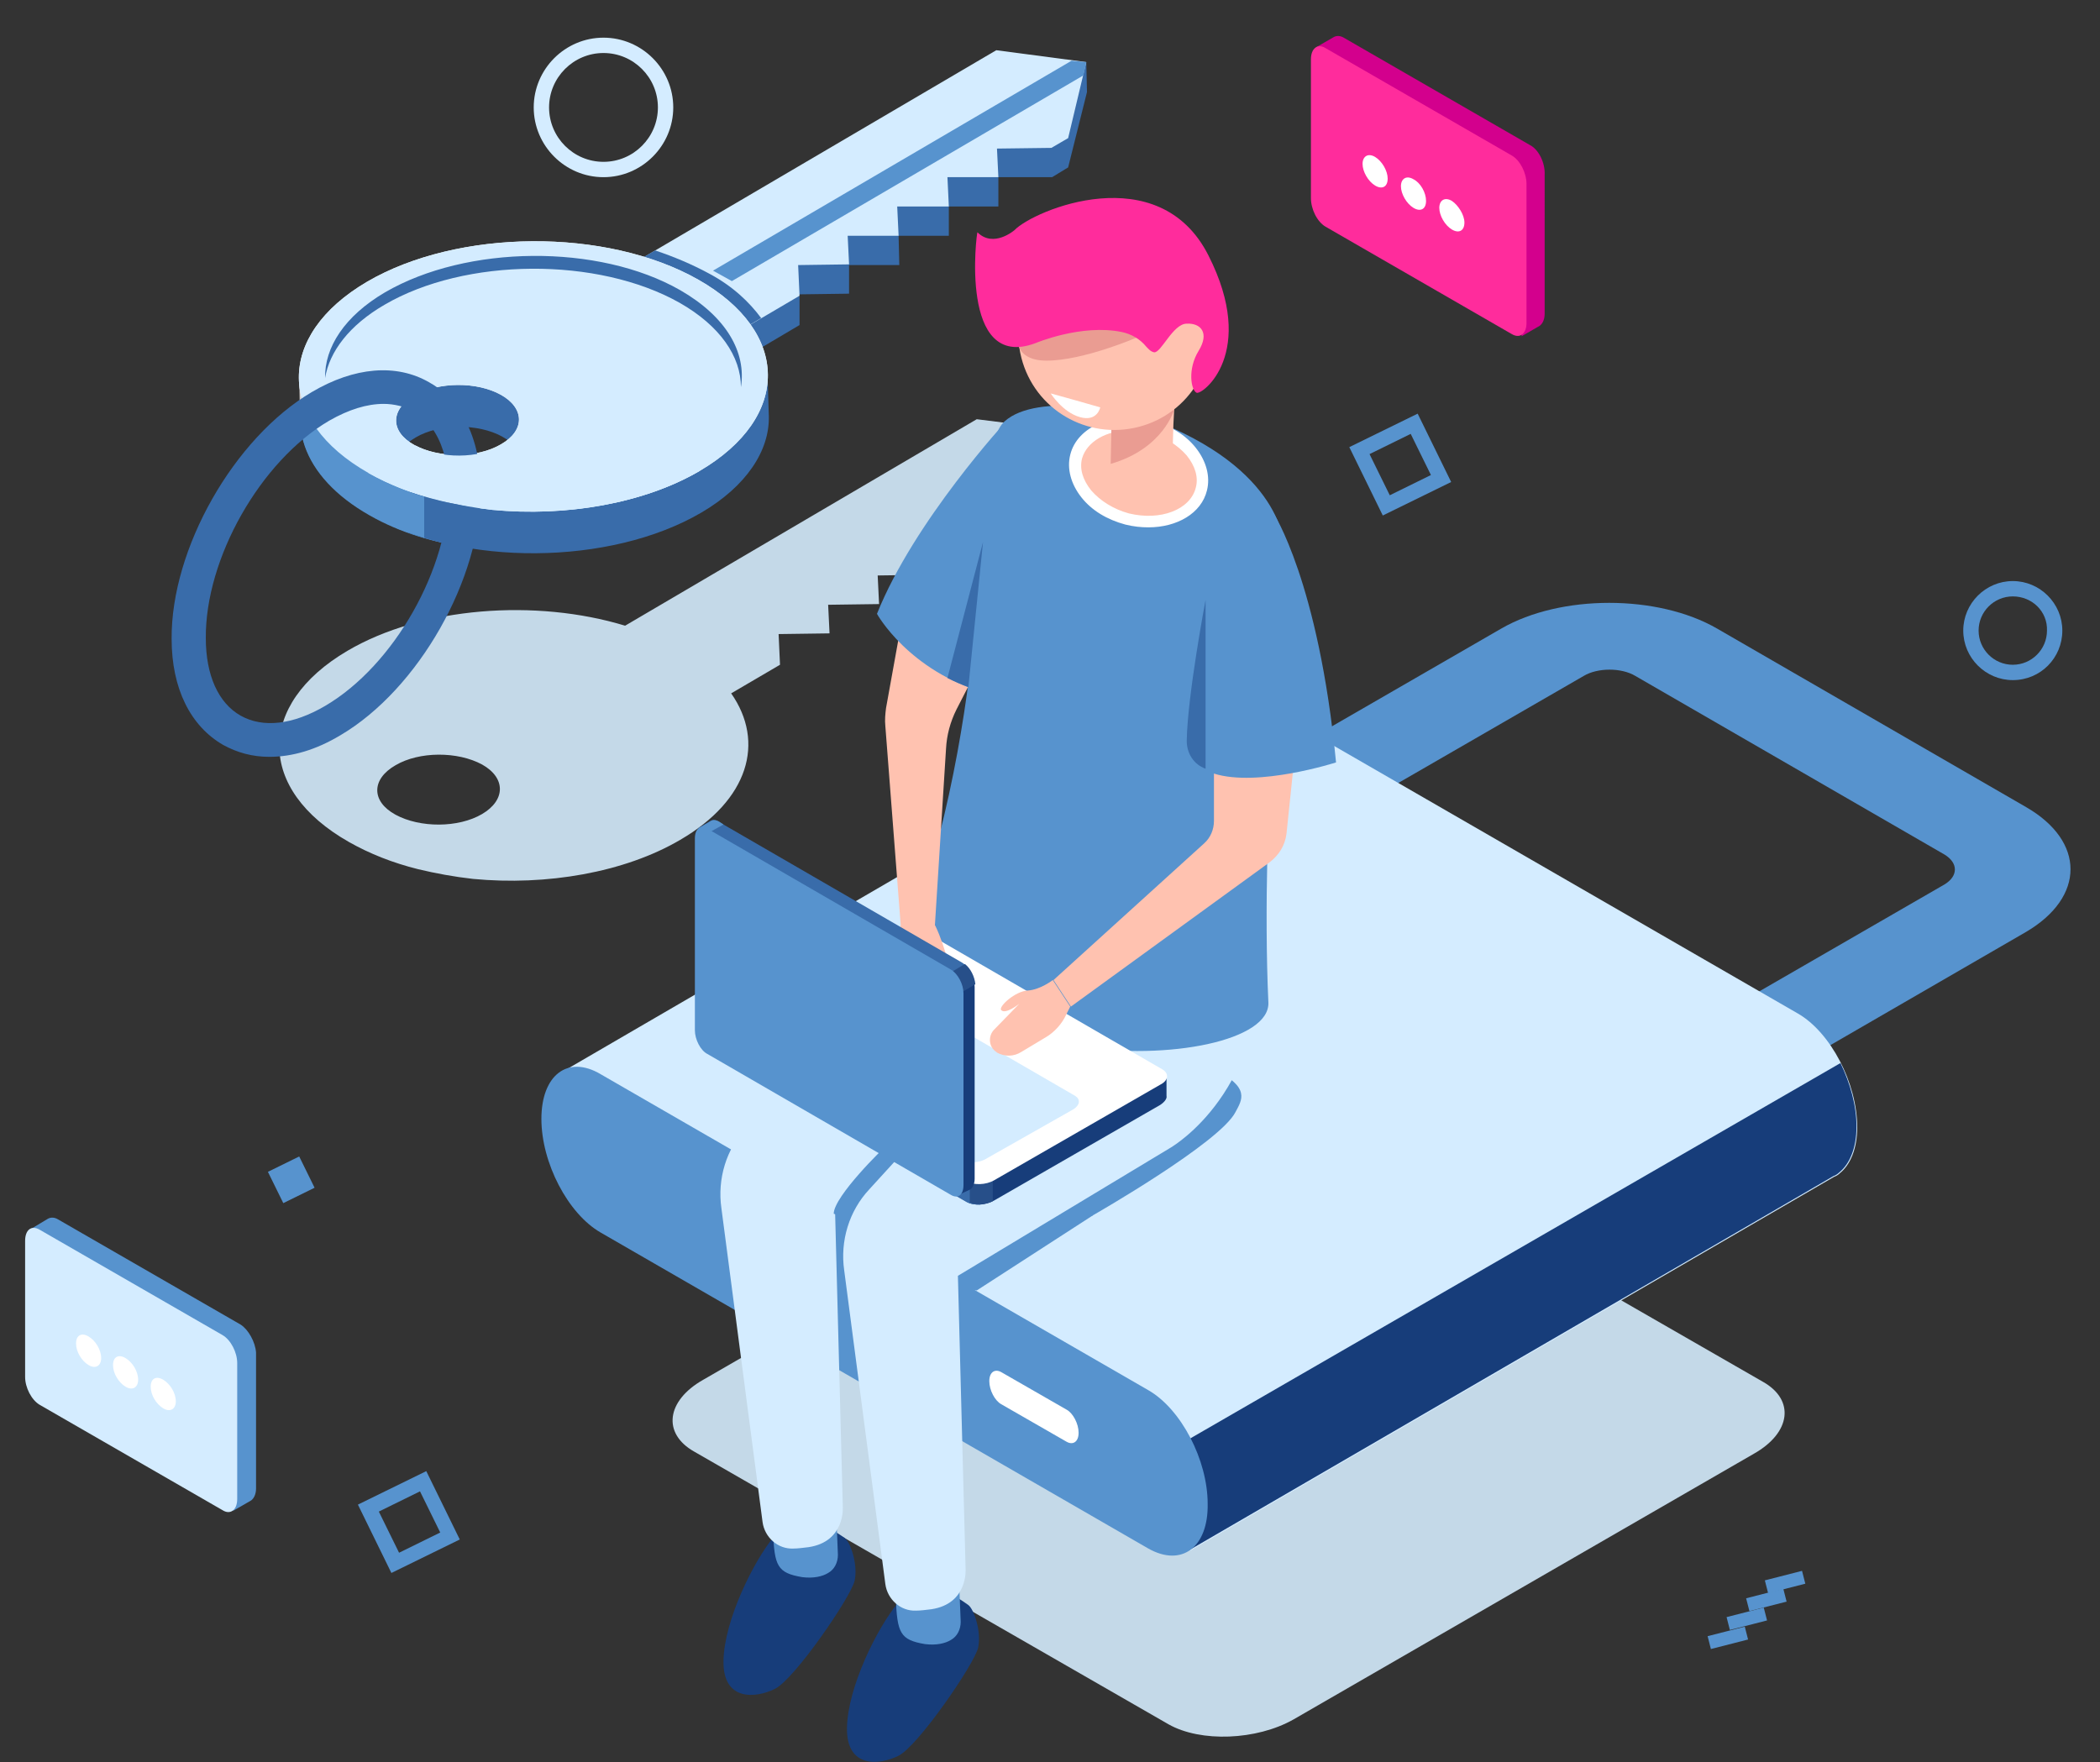 <?xml version="1.0" encoding="utf-8"?>
<!-- Generator: Adobe Illustrator 24.0.0, SVG Export Plug-In . SVG Version: 6.00 Build 0)  -->
<svg version="1.1" id="Ñëîé_1" xmlns="http://www.w3.org/2000/svg" xmlns:xlink="http://www.w3.org/1999/xlink" x="0px" y="0px"
	 viewBox="0 0 301 252.6" style="enable-background:new 0 0 301 252.6;" xml:space="preserve">
<rect x="0" y="0" width="301" height="252.6" fill="#333333" stroke="none"/>
<style type="text/css">
	.st0{fill:#5793CE;}
	.st1{fill:#C4D9E8;}
	.st2{fill:#D4ECFF;}
	.st3{fill:#173D7A;}
	.st4{fill:#FFFFFF;}
	.st5{fill:#396CAA;}
	.st6{fill:#D3D0CF;}
	.st7{fill:#F2F2F2;}
	.st8{fill:#FFC2B0;}
	.st9{fill:#EA9C92;}
	.st10{fill:#FF2C9C;}
	.st11{fill:#274F89;}
	.st12{fill:#D3008D;}
</style>
<g>
	
		<rect x="253.1" y="225.7" transform="matrix(0.969 -0.248 0.248 0.969 -48.266 70.626)" class="st0" width="5.5" height="1.9"/>
	
		<rect x="250.4" y="228.3" transform="matrix(0.969 -0.248 0.248 0.969 -48.978 70.005)" class="st0" width="5.5" height="1.9"/>
	
		<rect x="247.6" y="231" transform="matrix(0.969 -0.248 0.248 0.969 -49.736 69.394)" class="st0" width="5.5" height="1.9"/>
	
		<rect x="244.9" y="233.7" transform="matrix(0.969 -0.248 0.248 0.969 -50.509 68.841)" class="st0" width="5.5" height="1.9"/>
</g>
<g>
	<path class="st1" d="M140,60.1L89.6,89.7c-12.8-3.9-29.1-2.7-39.8,3.6c-13.1,7.7-13,19.9,0.2,27.4c3,1.7,6.3,3,9.9,3.9
		c2.5,0.6,5.2,1.1,7.9,1.4c10.5,1,21.7-0.9,29.7-5.6c9.8-5.7,12.2-14,7.3-21l7-4.1l-0.2-4.4l7.3-0.1l-0.2-4.1l7.3-0.1l-0.2-4.1
		l7.3-0.1l-0.2-4.1l7.3-0.1l-0.2-4.1l7.8-0.1l2.4-1.4l2.6-10.9L140,60.1z M69.1,116.7c-3.4,2-8.9,2-12.4,0.1s-3.5-5.1,0-7.1
		c3.4-2,8.9-2,12.4-0.1C72.5,111.5,72.5,114.7,69.1,116.7z"/>
	<path class="st1" d="M167.5,247.2l-68-39.1c-4.6-2.6-4-7.3,1.3-10.3l66-38.1c5.3-3.1,13.3-3.4,17.9-0.7l68,39.1
		c4.6,2.6,4,7.3-1.3,10.3l-66,38.1C180.1,249.5,172.1,249.8,167.5,247.2z"/>
	<g>
		<g>
			<path class="st0" d="M247.2,158.6l-11.8-6.8l43.3-25c2-1.2,2-3.1,0-4.3l-44.3-25.6c-2-1.2-5.4-1.2-7.4,0l-43.3,25l-11.8-6.8
				l43.3-25c8.5-4.9,22.4-4.9,30.9,0l44.3,25.6c8.5,4.9,8.5,12.9,0,17.9L247.2,158.6z"/>
		</g>
		<g>
			<path class="st2" d="M266.2,161.6c0-6.3-3.8-13.6-8.5-16.3L179.2,100c-2.1-1.2-4-1.3-5.5-0.5l0,0L80,154l90.6,68.3l92.3-53.6
				c0.3-0.1,0.6-0.3,0.8-0.5l0,0l0,0C265.2,167,266.2,164.7,266.2,161.6z"/>
			<path class="st3" d="M170.5,222.2l92.3-53.6c0.3-0.1,0.6-0.3,0.8-0.5l0,0l0,0c1.5-1.2,2.5-3.5,2.5-6.6c0-3-0.9-6.2-2.3-9.1
				l-105.3,60.8L170.5,222.2z"/>
			<path class="st0" d="M164.6,222l-78.5-45.3c-4.7-2.7-8.5-10-8.5-16.3l0,0c0-6.3,3.8-9.2,8.5-6.4l78.5,45.3
				c4.7,2.7,8.5,10,8.5,16.3l0,0C173.2,221.8,169.4,224.7,164.6,222z"/>
		</g>
		<path class="st4" d="M152.9,206.7l-9.4-5.4c-0.9-0.5-1.7-2-1.7-3.3l0,0c0-1.3,0.8-1.8,1.7-1.3l9.4,5.4c0.9,0.5,1.7,2,1.7,3.3l0,0
			C154.6,206.7,153.8,207.2,152.9,206.7z"/>
	</g>
	<g>
		<g>
			<polygon class="st5" points="82,47.1 98.2,56.3 114.6,46.6 114.6,42.4 114.4,42.5 114.4,42.2 121.7,42.1 121.7,38 128.9,38 
				128.8,33.8 136,33.8 136,29.6 143.1,29.6 143.1,25.4 150.8,25.4 153.1,24 155.8,13.2 155.7,8.9 154.5,13 142.9,11.4 			"/>
			<g>
				<g>
					<g>
						<g>
							<g>
								<polygon class="st2" points="98.1,52.1 114.6,42.4 114.4,38 121.7,37.9 121.5,33.8 128.8,33.8 128.6,29.6 136,29.6 
									135.8,25.4 143.1,25.4 142.9,21.3 150.7,21.2 153.1,19.8 155.7,8.9 142.8,7.2 82,42.9 								"/>
							</g>
						</g>
						<g>
							<g>
								<path class="st5" d="M109.1,45.6c-1.7-2.3-4.1-4.6-7.5-6.4c-2.4-1.3-5-2.4-7.7-3.3l-11.9,7l16.1,9.2L109.1,45.6z"/>
							</g>
						</g>
						<g>
							<g>
								<polygon class="st0" points="155.3,10.8 155.7,8.9 153.6,8.7 102.2,38.8 104.9,40.3 								"/>
							</g>
						</g>
						<g>
							<g>
								<polygon class="st6" points="43,60.4 42.9,54.4 44.8,58.4 								"/>
							</g>
						</g>
						<path class="st5" d="M53,73.8c13.2,7.5,34.5,7.3,47.5-0.3c6.5-3.8,9.8-8.9,9.7-13.8l0,0l-0.2-6.3l-1.1,1.2
							c-1.5-3.1-4.4-6.1-8.7-8.5c-13.2-7.5-34.5-7.3-47.5,0.3C39.7,54,39.8,66.3,53,73.8z M72,62.6c3.4,1.9,3.5,5.1,0,7.1
							c-3.4,2-8.9,2-12.4,0.1s-3.5-5.1,0-7.1C63,60.7,68.6,60.7,72,62.6z"/>
						<g>
							<g>
								<path class="st7" d="M52.8,67.8c13.2,7.5,34.5,7.3,47.5-0.3c13.1-7.7,13-19.9-0.2-27.4s-34.5-7.3-47.5,0.3
									C39.5,48.1,39.6,60.3,52.8,67.8z M71.8,56.6c3.4,1.9,3.5,5.1,0,7.1c-3.4,2-8.9,2-12.4,0.1s-3.5-5.1,0-7.1
									C62.9,54.7,68.4,54.7,71.8,56.6z"/>
							</g>
						</g>
						<path class="st0" d="M68.1,71.1c-2.9,0.4-6.1,0.1-8.4-1.2c-2.5-1.4-3.2-3.4-2.1-5.2l-6-4.7c0,0-3.1-3.5-6.2-7
							c-4.8,7-2.3,15.3,7.6,20.9c4.4,2.5,9.2,3.9,14.7,4.7L68.1,71.1z"/>
						<g>
							<g>
								<path class="st2" d="M52.8,67.8c3,1.7,6.3,3,9.9,3.9c2.5,0.6,5.2,1.1,7.9,1.4c10.5,1,21.7-0.9,29.7-5.6
									c13.1-7.7,13-19.9-0.2-27.4s-34.5-7.3-47.5,0.3C39.5,48.1,39.6,60.3,52.8,67.8z M71.8,56.6c3.4,1.9,3.5,5.1,0,7.1
									c-3.4,2-8.9,2-12.4,0.1s-3.5-5.1,0-7.1C62.9,54.7,68.4,54.7,71.8,56.6z"/>
							</g>
						</g>
						<g>
							<g>
								<g>
									<path class="st5" d="M46.6,54.2c0.6-3.8,3.5-7.6,8.5-10.5c11.6-6.8,30.6-6.9,42.3-0.3c5.8,3.3,8.8,7.7,8.8,12.1
										c0.8-5-2.1-10.1-8.7-13.9c-11.7-6.7-30.6-6.5-42.3,0.3C49.4,45.3,46.5,49.8,46.6,54.2z"/>
								</g>
							</g>
						</g>
					</g>
					<g>
						<g>
							<g>
								<g>
									<path class="st5" d="M38.6,108.5c-2.4,0-4.6-0.6-6.6-1.7c-4.7-2.7-7.4-8.1-7.4-15.2c-0.1-12.9,8.9-28.8,20.1-35.4
										c6.1-3.6,12.1-4.1,16.8-1.4c2,1.1,3.7,2.8,4.9,4.9C68,62.5,68.9,66,68.9,70C69,82.9,60,98.8,48.8,105.4
										C45.3,107.5,41.9,108.5,38.6,108.5z M55,57.9c-2.4,0-5,0.8-7.8,2.4c-9.9,5.8-17.8,19.8-17.7,31.2c0,5.3,1.8,9.3,5,11.1
										s7.5,1.3,12.1-1.4c9.9-5.8,17.8-19.8,17.7-31.2c0-3.1-0.7-5.9-1.9-7.9l0,0c-0.8-1.4-1.9-2.4-3.1-3.2
										C58,58.3,56.5,57.9,55,57.9z"/>
								</g>
							</g>
						</g>
					</g>
				</g>
			</g>
		</g>
		<path class="st2" d="M61.2,68.5l9.4,2.3l1.4-7c-3.4,2-8.9,2-12.4,0.1L61.2,68.5z"/>
		<path class="st2" d="M52.8,67.8c3,1.7,6.3,3,9.9,3.9c2.5,0.6,5.2,1.1,7.9,1.4c10.5,1,21.7-0.9,29.7-5.6l-38.2-0.9L52.8,67.8z"/>
		<path class="st5" d="M66.9,72.6c0,0-4.1-0.7-8.3-2.1v5.9c2,0.7,5.4,1.7,8.2,2.1C75.6,79.6,66.9,72.6,66.9,72.6z"/>
	</g>
	<path class="st0" d="M60.8,71.2c-1.8-0.5-3.6-1.2-5.4-2c-5.1-2.4,1.4,6.5,1.4,6.5s1.7,0.7,4,1.4V71.2z"/>
</g>
<polygon class="st0" points="156.7,174.2 140,185 131.8,183.6 151.7,174 "/>
<g>
	<g>
		<path class="st3" d="M136.5,228.6c0,0-4.8-2.4-7.8,1.2s-7.2,12.1-7.3,17.9c-0.1,5.8,4.6,5.4,7.4,4s10.9-13.2,11.4-15.5
			s-0.6-5.5-1.4-6.1C138,229.5,136.5,228.6,136.5,228.6z"/>
		<path class="st0" d="M137.5,227.5l0.2,5c0,1.1-0.5,2.1-1.4,2.6c-0.8,0.5-2.1,0.8-3.7,0.6c-3.6-0.6-4-1.6-4.2-6.6
			C128.1,224,137.5,227.5,137.5,227.5z"/>
		<g>
			<path class="st3" d="M118.8,219c0,0-4.8-2.4-7.8,1.2s-7.2,12.1-7.3,17.9c-0.1,5.8,4.6,5.4,7.4,4s10.9-13.2,11.4-15.5
				s-0.6-5.5-1.4-6.1C120.4,220,118.8,219,118.8,219z"/>
			<path class="st0" d="M119.9,217.9l0.2,5c0,1.1-0.5,2.1-1.4,2.6c-0.8,0.5-2.1,0.8-3.7,0.6c-3.6-0.6-4-1.6-4.2-6.6
				C110.5,214.4,119.9,217.9,119.9,217.9z"/>
			<path class="st2" d="M162.9,126.3c-1.4-23.2-25.1,3.4-25.1,3.4l-16.2,15.9l-14.6,16c-2.9,3.1-4.2,7.4-3.6,11.6l5.9,45
				c0.3,2.2,2.2,3.9,4.4,3.8c0.6,0,1.4-0.1,2.2-0.2c5.3-0.8,4.9-5.8,4.9-5.8l-1.1-42.1l30.7-18.5
				C150.3,155.4,164.3,149.5,162.9,126.3z"/>
		</g>
		<path class="st0" d="M131.3,166l-4.4-1.6c-0.1,0-7.4,7.1-7.4,9.6l3.3,1.1l8.2-8L131.3,166z"/>
		<path class="st0" d="M156.7,174.2c0,0,18.2-10.4,20.4-14.8c0.9-1.7,2.2-3.5-3.1-6.1l-24.3,17.3l1,6L156.7,174.2z"/>
		<path class="st2" d="M180.5,135.2c-1.5-23.2-25.1,3.4-25.1,3.4l-16.2,15.9l-14.6,16c-2.9,3.1-4.2,7.4-3.6,11.6l5.9,45
			c0.3,2.2,2.2,3.9,4.4,3.8c0.6,0,1.4-0.1,2.2-0.2c5.3-0.8,4.9-5.8,4.9-5.8l-1.1-42l30.7-18.5C167.9,164.4,181.9,156.4,180.5,135.2z
			"/>
		<path class="st0" d="M166.5,60.7c18,7.4,17.6,18.1,17.6,18.1s-3.5,38.9-2.3,64.9c0.5,10.9-57.7,11.7-49-17.3
			c10.2-34.2,6.4-61.8,11.2-66C148.7,56.2,161.8,58.8,166.5,60.7z"/>
		<path class="st8" d="M172.2,70.1c-0.9,3.6-5.7,5.6-10.7,4.3s-8.2-5.3-7.3-8.9c0.9-3.6,5.7-5.6,10.7-4.3
			C169.9,62.5,173.2,66.5,172.2,70.1z"/>
		<path class="st4" d="M164.6,75.6c-1,0-2.1-0.1-3.3-0.4c-2.6-0.7-4.8-2-6.3-3.9s-2.1-4.1-1.6-6.1c1-4.1,6.3-6.3,11.7-4.9
			c2.6,0.7,4.8,2,6.3,3.9s2.1,4.1,1.6,6.1C172.2,73.6,168.7,75.6,164.6,75.6z M161.9,61.7c-3.3,0-6.1,1.6-6.8,4
			c-0.4,1.5,0.1,3.1,1.3,4.6c1.3,1.5,3.2,2.7,5.4,3.3c4.5,1.1,8.8-0.5,9.6-3.7c0.4-1.5-0.1-3.1-1.3-4.6c-1.3-1.5-3.2-2.7-5.4-3.3
			C163.8,61.8,162.8,61.7,161.9,61.7z"/>
		<path class="st8" d="M159.3,59.9c0,0,0.2,0.7-0.2,6.4c-0.1,1.8,6.2,3.5,7.8,1.8c1.6-1.6,1-3.3,1.4-9.4
			C168.6,52.7,159.3,59.9,159.3,59.9z"/>
		<path class="st9" d="M168.3,58.7c0,0-1.5,5.6-9.1,7.8l0.1-5.1L168.3,58.7z"/>
		<path class="st8" d="M173.1,44.4c1.9,7.4-2.5,14.9-9.9,16.8s-14.9-2.5-16.8-9.9s2.5-14.9,9.9-16.8C163.6,32.6,171.2,37,173.1,44.4
			z"/>
		<path class="st9" d="M162.9,48.4c0,0-7.6,3.3-12.9,3.3s-4.1-4.4-4.1-4.4l15.6-2.3L162.9,48.4z"/>
		<path class="st10" d="M148.4,49.2c0,0,6.6-2.8,12.4-1.6c1.4,0.3,2.6,1,3.5,2.1c0.3,0.3,0.6,0.7,1.1,0.8c1,0.2,2.7-4.1,4.7-4.1
			c2-0.1,3.3,1.3,1.7,3.9c-1.6,2.6-1.1,5.6-0.3,6s8.8-5.7,1.7-19.7s-25-6.5-27.8-3.6c0,0-3,2.6-5.3,0.3
			C140,33.2,137.4,53.3,148.4,49.2z"/>
		<path class="st8" d="M174,107.2v10.5c0,1.2-0.5,2.4-1.4,3.2L151,140.5l2.5,3.8l28.5-20.7c1.3-1,2.2-2.4,2.4-4.1l1.9-18.3
			L174,107.2z"/>
		<path class="st0" d="M182.5,73.5c0,0,6.5,9.9,9,35.8c0,0-11.2,3.6-17.5,1.6C167.6,108.8,182.5,73.5,182.5,73.5z"/>
		<path class="st5" d="M172.8,86c0,0-2.6,13.7-2.7,20.2c0,1.8,1,3.4,2.7,4l0,0V86z"/>
	</g>
	<g>
		<path class="st3" d="M167.2,154.2l-4.8-0.6l-30.8-17.8c-1-0.6-2.7-0.5-3.9,0.2l-21.8,12.6l-2.9-0.4v2.9l0,0c0,0.4,0.2,0.7,0.7,1
			l34.9,20.2c1,0.6,2.7,0.5,3.9-0.2l23.8-13.7c0.6-0.4,1-0.9,0.9-1.3l0,0L167.2,154.2L167.2,154.2z"/>
		<path class="st5" d="M144,143l-2.2-1.3h-24.1l-11.9,6.9l-2.9-0.4v2.9l0,0c0,0.4,0.2,0.7,0.7,1l34.9,20.2c0.5,0.3,1.3,0.4,2,0.4
			L144,143z"/>
		<path class="st0" d="M104.3,148.4l-1.3-0.2v2.9l0,0c0,0.4,0.2,0.7,0.7,1l0.6,0.4L104.3,148.4L104.3,148.4z"/>
		<path class="st11" d="M139,172.4c0.9,0.4,2.3,0.3,3.3-0.2v-4.9H139V172.4z"/>
		<path class="st4" d="M138.6,169.4l-34.9-20.2c-1-0.6-0.9-1.6,0.3-2.2l23.8-13.7c1.1-0.7,2.9-0.7,3.9-0.2l34.9,20.2
			c1,0.6,0.9,1.6-0.3,2.2l-23.8,13.7C141.3,169.9,139.6,169.9,138.6,169.4z"/>
		<path class="st2" d="M138,166.3l-29-16.8c-0.8-0.5-0.7-1.3,0.2-1.9l12.7-7.2c1-0.6,2.4-0.6,3.2-0.1l29,16.8
			c0.8,0.5,0.7,1.3-0.2,1.9l-12.7,7.2C140.3,166.7,138.8,166.8,138,166.3z"/>
	</g>
	<path class="st8" d="M129.1,132.6l-0.4,2.4c-0.3,2.1-0.3,4.1,0.2,6.2l0.4,2.1c0.2,1.2,1.2,2.1,2.4,2.4l0,0c0.9,0.2,1.8-0.5,1.9-1.4
		l0.6-5.1c0,0,1.3,1.7,2,1.7c0.6,0-0.7-5.2-2.1-8.1S129.1,132.6,129.1,132.6z"/>
	<path class="st8" d="M140.9,94.3l-3.8,7.4c-0.9,1.8-1.4,3.7-1.5,5.6l-1.6,25.4l-4.9-0.1l-2.2-28.5c-0.1-0.9,0-1.8,0.1-2.6l2.6-14.4
		L140.9,94.3z"/>
	<g>
		<path class="st3" d="M137.4,171.3l-2.9-3.8l-30.8-17.8c-1-0.6-1.8-2.1-1.8-3.4v-25.2l-1.8-2.3l1.7-1l0,0c0.3-0.2,0.7-0.2,1.2,0.1
			l34.9,20.2c1,0.6,1.8,2.1,1.8,3.4V169c0,0.7-0.3,1.3-0.6,1.5l0,0L137.4,171.3z"/>
		<path class="st5" d="M116.1,156.9l-2.2-1.3l-12-20.9V121l-1.8-2.3l1.7-1l0,0c0.3-0.2,0.7-0.2,1.2,0.1l34.9,20.2
			c0.5,0.3,1,0.9,1.3,1.5L116.1,156.9z"/>
		<path class="st0" d="M101,119.7l-0.8-1l1.7-1l0,0c0.3-0.2,0.7-0.2,1.2,0.1l0.6,0.4L101,119.7z"/>
		<path class="st11" d="M138.3,138.2c0.8,0.6,1.4,1.8,1.5,2.9l-3.4,2l-1.6-2.8L138.3,138.2z"/>
		<path class="st0" d="M136.3,139l-34.9-20.2c-1-0.6-1.8,0-1.8,1.4v27.5c0,1.3,0.8,2.9,1.8,3.4l34.9,20.2c1,0.6,1.8,0,1.8-1.4v-27.5
			C138.1,141.1,137.3,139.6,136.3,139z"/>
	</g>
	<path class="st8" d="M153.4,144.3l-0.6,1.2c-0.6,1.3-1.7,2.5-2.9,3.2l-3.5,2.1c-1.1,0.7-2.4,0.7-3.5,0.1l-0.1-0.1
		c-1.1-0.7-1.2-2.3-0.3-3.2l3.6-3.7c0,0-2,1.6-2.6,0.9c-0.4-0.5,2-2.7,3.8-2.8s3.6-1.5,3.6-1.5L153.4,144.3z"/>
	<path class="st0" d="M144.3,60.3c0,0-13.3,14.4-18.6,27.7c0,0,4.5,8.2,15.7,11.4C152.4,102.6,144.3,60.3,144.3,60.3z"/>
	<path class="st5" d="M138.8,98.5l2.1-20.8l-5.1,19.5C136.8,97.7,137.7,98.1,138.8,98.5z"/>
	<path class="st4" d="M154.2,57.4l-3.6-1c0,0,1.7,2.7,4.2,3.4s2.9-1.4,2.9-1.4L154.2,57.4z"/>
</g>
<path class="st2" d="M86.5,25.4c-5.5,0-10-4.5-10-10s4.5-10,10-10s10,4.5,10,10S92,25.4,86.5,25.4z M86.5,7.6
	c-4.3,0-7.8,3.5-7.8,7.8s3.5,7.8,7.8,7.8s7.8-3.5,7.8-7.8S90.8,7.6,86.5,7.6z"/>
<path class="st0" d="M288.5,97.5c-3.9,0-7.1-3.2-7.1-7.1s3.2-7.1,7.1-7.1s7.1,3.2,7.1,7.1S292.5,97.5,288.5,97.5z M288.5,85.5
	c-2.7,0-4.9,2.2-4.9,4.9s2.2,4.9,4.9,4.9s4.9-2.2,4.9-4.9C293.5,87.7,291.3,85.5,288.5,85.5z"/>
<path class="st0" d="M56.1,225.5l-4.8-9.8l9.8-4.8l4.8,9.8L56.1,225.5z M54.3,216.7l2.9,5.9l5.9-2.9l-2.9-5.9L54.3,216.7z"/>
<path class="st0" d="M198.2,73.9l-4.8-9.8l9.8-4.8l4.8,9.8L198.2,73.9z M196.3,65.1l2.9,5.9l5.9-2.9l-2.9-5.9L196.3,65.1z"/>
<rect x="39.3" y="166.7" transform="matrix(0.897 -0.441 0.441 0.897 -70.366 35.796)" class="st0" width="5" height="5"/>
<g>
	<g>
		<path class="st12" d="M219.3,20.8L192.6,5.4c-0.5-0.3-1-0.3-1.4-0.1l0,0l-2.6,1.5c0,0,1.1,0.4,1.8,0.7V27c0,1.6,1,3.4,2.1,4.1
			l25.6,14.8v2.3l2.6-1.5l0,0c0.4-0.3,0.7-0.9,0.7-1.7V25.1C221.5,23.3,220.5,21.4,219.3,20.8z"/>
		<path class="st10" d="M216.7,47.9L190,32.5c-1.2-0.7-2.1-2.5-2.1-4.1V8.5c0-1.6,1-2.3,2.1-1.6l26.7,15.4c1.2,0.7,2.1,2.5,2.1,4.1
			v19.9C218.8,47.8,217.9,48.6,216.7,47.9z"/>
	</g>
	<g>
		<path class="st4" d="M198.9,25.6c0,1.2-0.8,1.6-1.8,1s-1.8-2-1.8-3.1s0.8-1.6,1.8-1S198.9,24.5,198.9,25.6z"/>
		<path class="st4" d="M204.4,28.8c0,1.2-0.8,1.6-1.8,1s-1.8-2-1.8-3.1s0.8-1.6,1.8-1C203.6,26.2,204.4,27.6,204.4,28.8z"/>
		<path class="st4" d="M209.9,31.9c0,1.2-0.8,1.6-1.8,1s-1.8-2-1.8-3.1s0.8-1.6,1.8-1C209,29.4,209.9,30.8,209.9,31.9z"/>
	</g>
</g>
<g>
	<g>
		<path class="st0" d="M34.5,189.9L8.3,174.8c-0.5-0.3-1-0.3-1.4-0.1l0,0l-2.5,1.5c0,0,1.1,0.4,1.8,0.6v19.1c0,1.5,0.9,3.4,2.1,4
			l25.1,14.5v2.2l2.6-1.5l0,0c0.4-0.3,0.7-0.9,0.7-1.7v-19.5C36.6,192.4,35.6,190.6,34.5,189.9z"/>
		<path class="st2" d="M31.9,216.5L5.7,201.4c-1.2-0.7-2.1-2.5-2.1-4v-19.5c0-1.6,0.9-2.3,2.1-1.6l26.2,15.1c1.2,0.7,2.1,2.5,2.1,4
			v19.5C34,216.5,33,217.2,31.9,216.5z"/>
	</g>
	<g>
		<path class="st4" d="M14.5,194.7c0,1.1-0.8,1.6-1.8,1s-1.8-1.9-1.8-3.1s0.8-1.6,1.8-1S14.5,193.5,14.5,194.7z"/>
		<path class="st4" d="M19.8,197.8c0,1.1-0.8,1.6-1.8,1s-1.8-1.9-1.8-3.1s0.8-1.6,1.8-1S19.8,196.6,19.8,197.8z"/>
		<path class="st4" d="M25.2,200.9c0,1.1-0.8,1.6-1.8,1s-1.8-1.9-1.8-3.1s0.8-1.6,1.8-1C24.4,198.4,25.2,199.7,25.2,200.9z"/>
	</g>
</g>
</svg>
